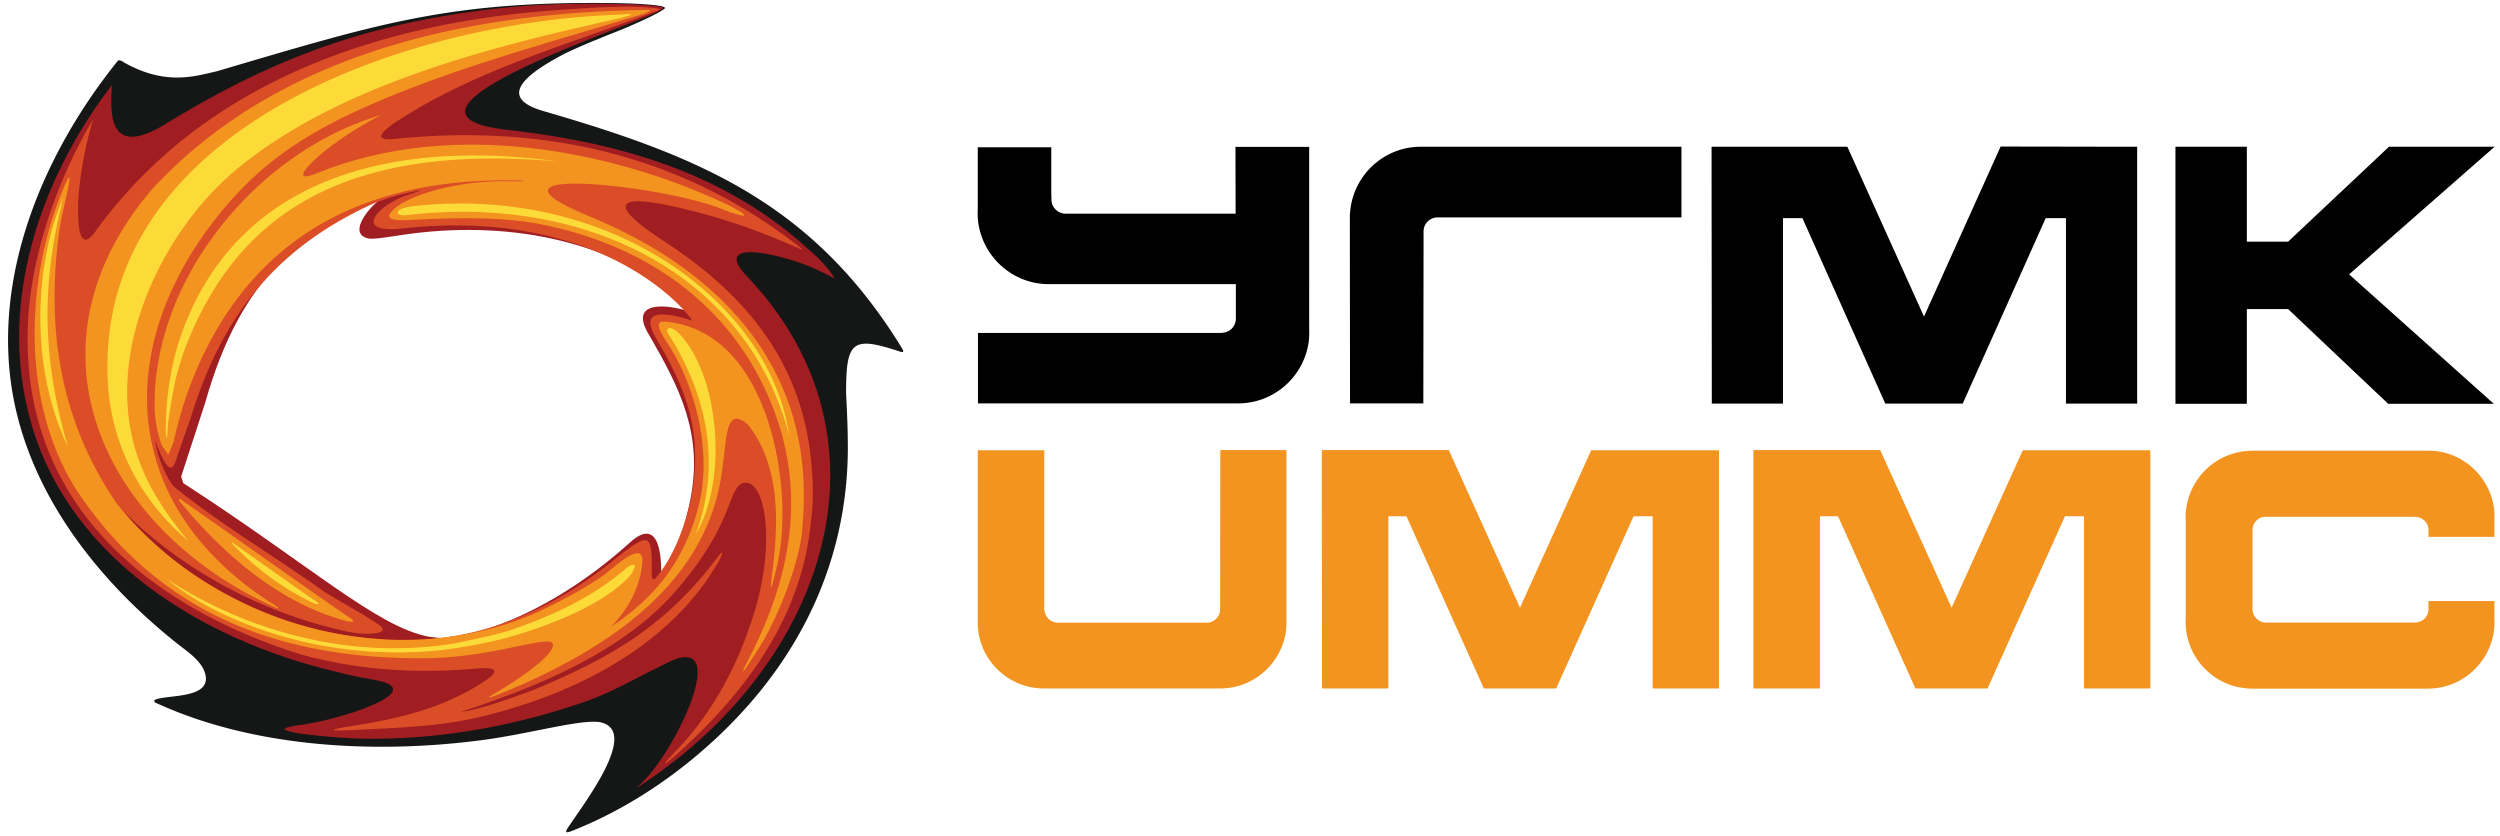 <svg width="272" height="91" viewBox="0 0 272 91" fill="none" xmlns="http://www.w3.org/2000/svg"><path fill-rule="evenodd" clip-rule="evenodd" d="M44.127 70.141c-9.819.383-17.731-8.743-24.399-17.575-.083-.21-1.44-2.133-1.161-2.726 2.496-7.771 4.868-9.93 7.256-15.752 1.754-3.982 11.406-12.979 15.678-12.433l.02.426c-6.005 4.974.998 3.304 5 2.645 8.548-.65 16.035-.144 23.89 4.281 1.607-.32 5.606 5.523 5.436 5.905-.655.682-4.741-1.08-4.953.297 1.06 2.159 1.929 3.79 3.007 5.969 2.938 7.772 2.708 13.38-1.397 20.47-.234.406-1.165 2.016-1.568 1.613-.975-1-.233-3.303-.632-4.022-.256-.442-.043-.382-.406-.083a81.306 81.306 0 01-9.479 6.18c-5.077 2.647-10.666 4.805-16.292 4.805zm17.647 19.942c1.653-2.538 7.999-10.67 3.45-11.517-2.266-.317-8.019 1.397-13.352 2.032-11.386 1.42-24.482.722-35.045-4.189l-.043-.236c1.124-.612 5.822-.1 5.612-2.475-.15-1.61-1.95-2.751-3.07-3.643C10.86 63.345 3.54 54.176 1.468 43.34-1.028 30.212 4.688 16.707 12.81 6.627c.127-.147.4-.04.716.187 4.486 2.504 7.596 1.506 10.072.937C41.205 2.564 48.844.086 66.96.34c.377 0 5.883.106 5.35.592-.549.51-3.68 1.884-4.844 2.353-1.67.678-4.655 1.82-6.472 2.789-3.01 1.635-7.346 4.39-1.93 5.994 16.952 4.914 29.393 9.994 39.105 25.873.173.319.15.443-.233.319-5.244-1.74-5.882-1.167-5.882 4.551.106 1.993.192 3.98.192 5.97-.042 13.337-6.138 24.708-16.359 33.345-4.206 3.556-8.927 6.434-13.772 8.32-.51.19-.677.147-.341-.362z" fill="#151717"/><path fill-rule="evenodd" clip-rule="evenodd" d="M46.664 69.273c1.17.173 2.245.253 3.686-.08 7.386-1.763 13.817-6.227 18.113-10.103 3.407-3.151 3.51 1.816 3.47 3.516 0 .4.21.339.466.017 1.078-1.331 2.306-6.285 2.71-8.255 1.395-7.093-1.057-11.986-4.487-17.926-2.622-4.241 3.11-3.16 4.888-2.332 1.057.486.908.526.02-.296-8.211-7.625-19.807-9.784-30.66-8.407-1.587.19-4.063.676-4.764.549-2.22-.486-.23-3.048 1.038-4.106-3.511 1.375-6.624 3.407-9.204 5.483-4.951 3.936-7.832 10.161-9.605 16.449l-2.625 8.067.233.716c13.754 8.893 21.097 15.67 26.72 16.708zM80.63 22.757l-.296-.147.296.147zM69.688 85.299c3.303-2.981 8.23-12.955 5.336-13.74-1.035-.256-2.01.36-3.62 1.145-2.2 1.058-4.888 2.664-7.935 3.706-7.553 2.581-14.813 3.832-21.946 3.961-3.087.06-6.006-.198-8.884-.552-2.03-.388-2.435-.575-.063-.931 4.293-.532 14.008-3.643 8.591-4.83-2.179-.423-2.772-.486-4.781-1.015-14.477-3.47-28.544-12.217-32.862-26.547-4.469-14.76 2.305-29.07 8.65-37.227-.163 2.778-.546 8.028 5.63 4.348C29.043 6.687 38.902 2.9 52.234 1.144 56.801.53 61.27.36 65.883.402c1.225.023 2.41.043 3.427.09 1.754.08 2.875.253 2.855.353l-.273.259c-1.081.546-2.246.994-3.39 1.437-7.257 2.835-27.233 10.267-12.762 11.644 12.13 1.44 23.406 4.784 32.425 13.125 1.248.998 2.66 2.795 2.58 2.964-.024 0-.89-.489-1.545-.782-3.3-1.673-12.38-3.956-7.788.72 16.65 17.695 8.4 42.025-11.659 55.193-.592.403-.613.383-.066-.106z" fill="#A01D21"/><path fill-rule="evenodd" clip-rule="evenodd" d="M73.37 34.36c.68.127 1.44.363 1.926.535.253.04-8.824-12.601-31.741-10.017-5.184.486-2.453-2.541.678-3.622 1.714-.575 2.31-.782-.126-.21-1.124.25-2.223.612-3.281 1.015-10.494 4.678-16.356 11.966-19.74 22.337-.3 1.04-1.015 2.92-1.61 4.723-.489 1.228-.74 3.787-2.605-1.21.126 1.144.808 3.18 1.76 4.68.105.17.252.317.545.55 4.445 3.599 9.292 6.497 15.428 10.755 1.122.909 4.825 2.792 6.708 4.149.742.595.13.828-.975.888-1.141.066-2.093-.106-3.194-.359-8.844-2.03-17.285-6.546-23.723-12.958.256.319.512.615.762.911a39.325 39.325 0 005.293 4.847 44.04 44.04 0 0011.11 5.952 40.508 40.508 0 0011.385 2.242l-.342.046c6.437.293 11.195-.808 15.96-2.944 3.002-1.354 5.796-3.07 8.694-5.336.889-.658 3.405-2.924 4.106-2.518.696.38.462 2.581.549 3.936.02.276.253.339.425.126 2.03-2.455 3.022-5.46 3.746-8.172 1.415-7.093-.109-11.773-3.6-17.678-1.586-2.645-.487-3.093 1.862-2.668zM70.62 1.504C60.995 5.1 51.301 7.814 42.92 13.38c-1.437 1.018-2.349 1.946-.02 1.736 16.083-1.653 31.046 1.651 43.783 11.518.888.699.825.633-.17.21-3.959-1.716-7.087-2.875-11.785-4.042-5.905-1.483-10.261-1.63-2.435 3.473 8.718 5.69 14.959 12.998 15.977 24.073.15 1.415.19 2.875.15 4.44-.044.575-.087 1.17-.17 1.762-.934 10.394-6.897 18.525-14.39 25.298-1.886 1.694-2.053 1.673-.253-.21 4.146-4.344 6.94-9.76 8.634-15.605 2.093-7.26 1.015-13.994-1.377-13.482-.658.147-1.015 1.032-1.541 2.39-1.36 3.576-3.177 6.287-5.653 9.185-5.735 6.69-14.855 10.48-23.51 13.317 1.924-.17 5.65-1.566 7.746-2.323 8.974-3.712 14.64-7.205 20.143-14.461.806-1.102.615-.28-.19.974C73.35 69.17 64.38 75.182 51.83 78.097c-4.275.96-8.867 1.104-13.246 1.32-2.944.146-3.11.017-.043-.469 5.077-.804 9.905-1.969 14.283-4.91 2.096-1.4.253-1.4-.741-1.315-6.602.59-12.823.234-19.232-1.483-17.716-5.544-31.109-17.4-29.755-37.07.636-8.234 4.046-16.219 7.047-21.192-.486 1.46-1.504 5.652-1.633 9.102-.104 3.324.362 5.147 1.822 3.177.552-.782.975-1.314 1.545-2.052C23.834 8.258 42.413 2.245 61.438 1.04c6.073-.445 8.188-.321 9.54-.195 1.463.149.532.278-.357.658z" fill="#DB4D26"/><path fill-rule="evenodd" clip-rule="evenodd" d="M41.419 12.536c-2.749 1.4-6.155 3.64-7.979 5.652-.888 1.098-.526 1.354 1.59.443 14.644-5.693 31.742-2.156 43.907 3.536 2.904 1.418 2.645 1.757-.337.592-6.604-2.668-28.357-4.954-14.413.805a58.075 58.075 0 016.138 2.985c11.107 6.37 18.324 16.385 16.97 30.74-.061 3.071-2.514 10.037-5.162 13.89-1.63 2.561-1.693 2.475-.382-.063 4.974-9.888 6.118-19.712.995-29.767-3.045-6.014-7.955-10.692-14.2-13.74-3.132-1.524-6.602-2.648-10.348-3.326-4.186-.74-9.606-.57-13.795-.34-2.156.106-2.604-.293-1.377-1.334 1.291-1.078 5.607-2.835 11.555-2.896.679.017 2.815.06 2.306-.066-19.508-.592-30.537 8.108-35.95 21.658-.912 2.266-1.527 4.488-2.073 6.84l-.552 1.331-.722-1.057c-.423-1.165-.742-2.709-.762-3.92-.313-14.077 11.158-28.047 24.59-31.963zM70.599 1.08c.19.02.19.127-.443.38-9.885 3.05-21.564 6.1-31.193 10.543-5.776 2.651-10.327 5.633-14.45 10.503-12.323 14.585-11.915 32.54 5.477 43.402.15.104.532.4.13.25C11.772 58.072 1.488 38.236 16.553 20.58 31.347 4.574 53.672 1.294 70.6 1.081zM19.453 54.432l.107-.17L34.266 64.6l3.64 2.515c.87.51.678.721-.656.337-6.581-1.903-12.464-6.542-17.797-13.019zm-6.665.469c10.56 13.038 29.373 18.355 44.757 12.107 1.395-.55 6.92-3.258 9.014-5.121 2.412-2.055 3.447-2.205 3.32-.678-.233 2.708-1.523 5.017-3.364 6.963 4.256-2.858 7.83-6.607 9.503-13.147 1.46-5.653-.236-12.976-3.493-17.826-1.142-1.777-1.079-2.306-.084-2.2 3.96.38 6.877 2.688 8.888 5.931 3.703 5.946 4.548 15.094 3.176 20.784-.68 2.775-.804 3.07-.425.13.592-4.913.846-11.095-2.668-15.606-2.496-2.26-2.329 1.547-2.792 4.468-1.397 12.851-12.76 19.732-22.073 23.883l.023-.023c-.954.423-1.883.802-2.771 1.145-.469.19-.952.316-.086-.19 3.133-1.823 6.877-4.511 6.414-5.529-.595-.865-6.308 1.44-13.312 1.613-15.933.253-29.455-4.597-38.552-18.38-6.245-9.992-5.184-23.246-1.634-32.05 2.01-5.02.193 1.48-.106 3.467-1.604 10.926-.042 21.153 6.265 30.259z" fill="#F39420"/><path fill-rule="evenodd" clip-rule="evenodd" d="M75.7 58.118c2.688-7.266 1.46-14.778-2.961-21.745-.466-.655.147-1.058 1.08-.146 4.313 4.335 5.52 15.69 1.881 21.89zm-50.49.995l.063-.084 7.323 5.164 1.8 1.248c.443.253.293.449-.34.146-3.156-1.483-6.095-3.614-8.846-6.474zm24.335 10.876c2.559-.523 5.207-1.135 6.052-1.438 5.989-2.072 9.542-4.211 12.36-6.56.653-.676 1.73-.955.61.615-2.81 3.156-8.842 5.483-13.097 6.687-2.036.596-6.478 1.487-9.67 1.613-12.083.716-22.644-3.706-27.658-7.92 1.206.759 14.158 9.82 31.403 7.003zM19.477 37.135c5.35-16.325 20.738-22.313 41.157-19.58-22.22-1.911-34.366 5.017-40.272 19.77a28.753 28.753 0 00-1.244 3.918 55.827 55.827 0 00-.742 4.152c-.193 1.31-.15 2.2-.233 2.222-.13.038-.15-1.506 0-3.576.21-2.334.615-4.657 1.334-6.906zm-7.743 4.425C10.271 14.142 43.98 2.308 67.618 1.587c1.371-.104 1.504-.063-.15.385-12.463 2.792-30.26 6.86-41.856 16.558-6.348 5.33-11.298 14.283-11.741 22.797-.363 7.113 2.176 12.213 6.62 17.53-5.14-4.339-8.403-10.437-8.757-17.297zM6.886 21.49c-2.625 10.268-2.055 18.203.487 27.076-4.043-8.338-3.747-19.56-.487-27.076zm37.432 1.904c-1.308.193-1.587-.638.342-.928 21.793-2.56 39.185 10.58 41.198 24.918-4.296-16.774-21.181-26.322-41.54-23.99z" fill="#FCDB38"/><path fill-rule="evenodd" clip-rule="evenodd" d="M146.883 43.889h7.975l.026-18.168c0-.4-.043-.842.147-1.202a1.55 1.55 0 011.371-.868h26.541v-7.686h-28.357c-3.934 0-7.194 2.962-7.66 6.792l-.063.595v.702l.02 19.835zm-40.482-7.663h26.454l.313-.04a1.535 1.535 0 001.294-1.532v-3.74h-20.356c-3.936 0-7.193-2.968-7.682-6.778a6.937 6.937 0 01-.043-1.31v-6.803h7.999v5.066l.02.638c0 .866.762 1.561 1.61 1.518h18.426l-.017-7.263h8.021V35.8a9.5 9.5 0 01-.042 1.308c-.487 3.816-3.746 6.78-7.683 6.78h-28.314v-7.661zm130.289-20.26h7.766v10.33h4.487l10.98-10.33h11.492l-15.831 13.886 15.745 14.083h-11.492l-10.894-10.31h-4.487v10.31h-7.766v-27.97zm-50.447 0h14.75l8.338 18.478 8.337-18.498c4.972 0 9.882.02 14.856.02v27.946h-7.748V23.734h-2.203l-9.03 20.178h-8.424l-9.014-20.178h-2.116v20.178h-7.746c0-9.316-.023-18.608-.023-27.93h.023v-.017z" fill="#000"/><path fill-rule="evenodd" clip-rule="evenodd" d="M106.381 48.989h7.237v17c-.041.869.422 1.717 1.506 1.76h16.121c.802.043 1.504-.635 1.504-1.44l.02-17.34h7.196v19.079l-.043.55c-.446 3.533-3.493 6.307-7.153 6.307h-19.192c-3.683 0-6.707-2.774-7.153-6.308l-.043-.55V48.99zm51.251-.02l7.746 17.147 7.743-17.127h13.904v25.916h-7.216V56.167h-2.073l-8.422 18.738h-7.871l-8.425-18.738h-1.966v18.738h-7.217c0-8.66-.02-17.3-.02-25.937h13.817zm46.937 0l7.766 17.147 7.742-17.127h13.882v25.916h-7.214V56.167h-2.078l-8.419 18.738h-7.852l-8.418-18.738h-1.97v18.738h-7.239V48.968h13.8zm40.502 12.874v4.465c.02.805.716 1.46 1.503 1.42h16.124c.822.02 1.523-.615 1.523-1.44v-.891h7.171v1.95a6.646 6.646 0 01-.167 1.928c-.658 2.875-3.05 5.144-6.009 5.567a9.881 9.881 0 01-1.377.086h-18.472a8.785 8.785 0 01-1.949-.193c-2.919-.658-5.182-3.13-5.564-6.161a5.31 5.31 0 01-.043-1.228V56.613a5.342 5.342 0 01.043-1.23c.403-3.151 2.814-5.673 5.903-6.222.529-.106 1.078-.127 1.61-.127h18.472c.382 0 .759 0 1.141.04 3.151.343 5.714 2.752 6.309 5.845.103.57.126 1.079.103 1.694v1.797h-7.171v-.74c0-.316-.106-.634-.298-.868a1.518 1.518 0 00-1.225-.571h-16.4a1.463 1.463 0 00-1.227 1.374v4.238z" fill="#F39420"/></svg>